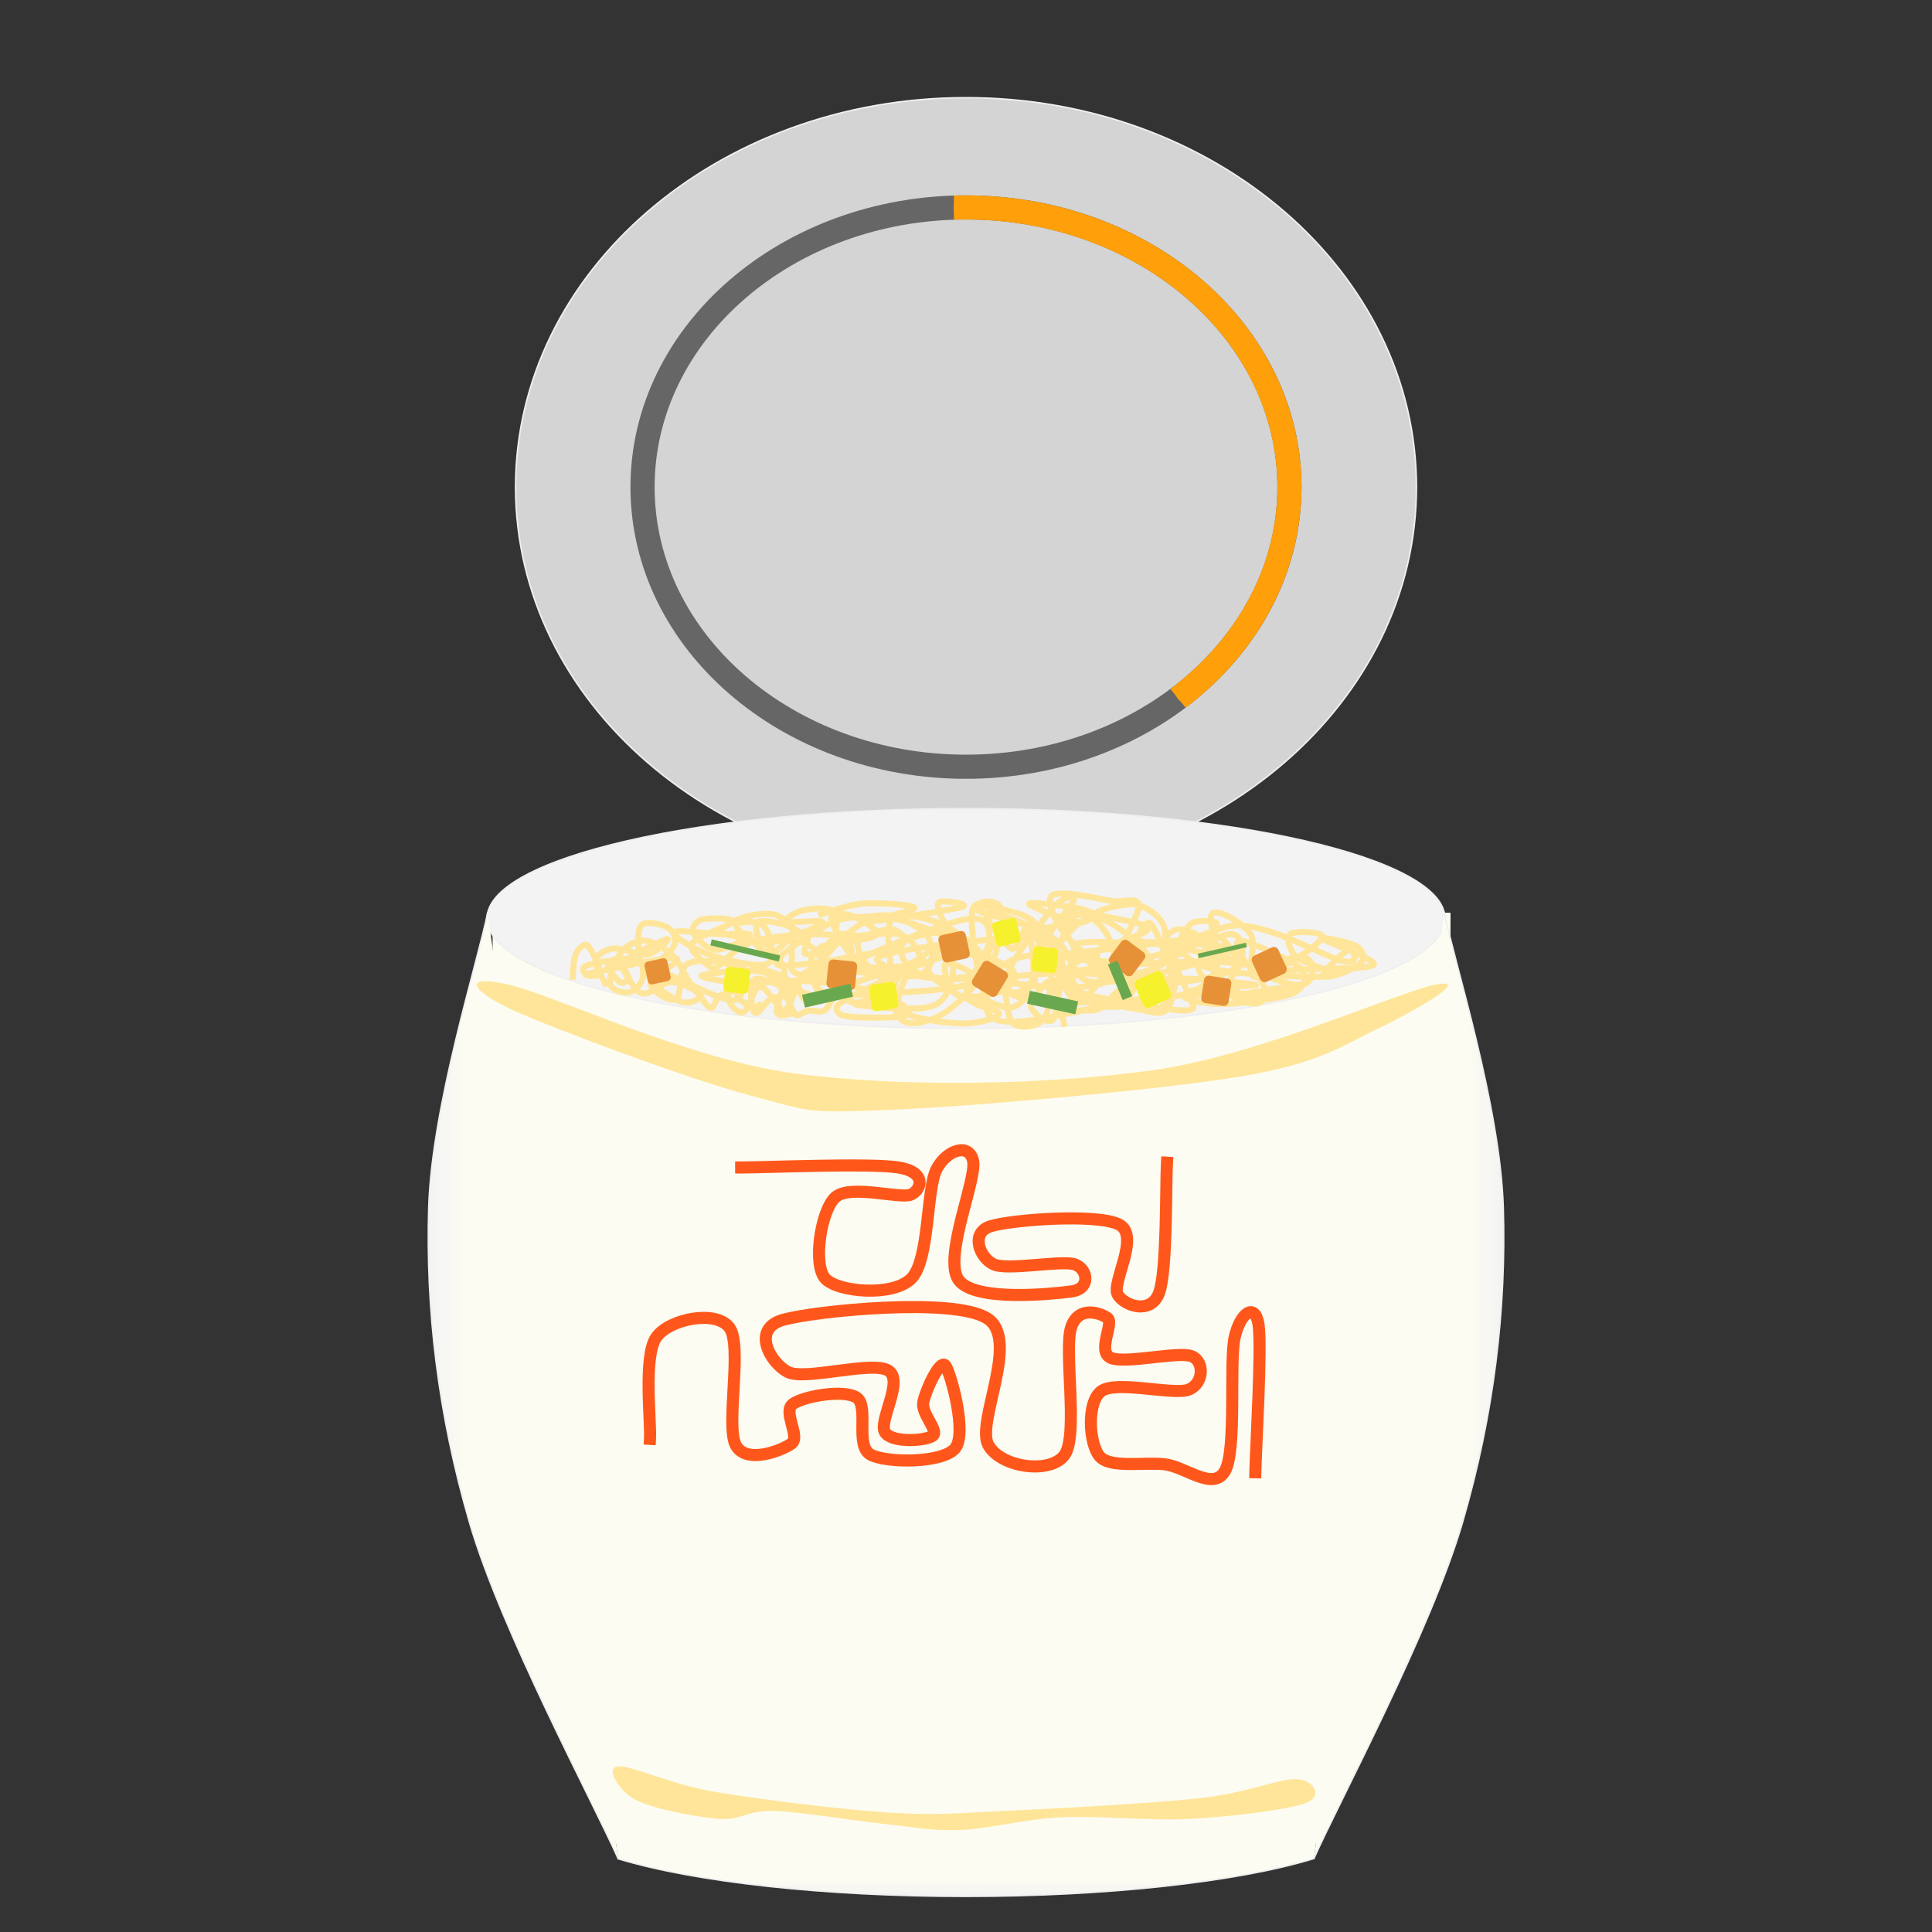 <svg version="1.1" viewBox="0.0 0.0 1280.0 1280.0" fill="none" stroke="none" stroke-linecap="square" stroke-miterlimit="10" xmlns:xlink="http://www.w3.org/1999/xlink" xmlns="http://www.w3.org/2000/svg"><rect x="0.0" y="0.0" width="1280.0" height="1280.0" fill="#333333" stroke="none"/><clipPath id="p.0"><path d="m0 0l1280.0 0l0 1280.0l-1280.0 0l0 -1280.0z" clip-rule="nonzero"/></clipPath><g clip-path="url(#p.0)"><path fill="#000000" fill-opacity="0.0" d="m0 0l1280.0 0l0 1280.0l-1280.0 0z" fill-rule="evenodd"/><path fill="#d4d4d4" d="m341.579 322.703l0 0c0 -142.481 133.61 -257.984 298.425 -257.984l0 0c164.816 0 298.425 115.503 298.425 257.984l0 0c0 142.481 -133.609 257.984 -298.425 257.984l0 0c-164.816 0 -298.425 -115.504 -298.425 -257.984z" fill-rule="evenodd"/><path stroke="#efefef" stroke-width="1.0" stroke-linejoin="round" stroke-linecap="butt" d="m341.579 322.703l0 0c0 -142.481 133.61 -257.984 298.425 -257.984l0 0c164.816 0 298.425 115.503 298.425 257.984l0 0c0 142.481 -133.609 257.984 -298.425 257.984l0 0c-164.816 0 -298.425 -115.504 -298.425 -257.984z" fill-rule="evenodd"/><path fill="#000000" fill-opacity="0.0" d="m425.705 322.703l0 0c0 -102.325 95.945 -185.276 214.299 -185.276l0 0c118.354 0 214.299 82.951 214.299 185.276l0 0c0 102.325 -95.945 185.276 -214.299 185.276l0 0c-118.354 0 -214.299 -82.951 -214.299 -185.276z" fill-rule="evenodd"/><path stroke="#666666" stroke-width="16.0" stroke-linejoin="round" stroke-linecap="butt" d="m425.705 322.703l0 0c0 -102.325 95.945 -185.276 214.299 -185.276l0 0c118.354 0 214.299 82.951 214.299 185.276l0 0c0 102.325 -95.945 185.276 -214.299 185.276l0 0c-118.354 0 -214.299 -82.951 -214.299 -185.276z" fill-rule="evenodd"/><path fill="#000000" fill-opacity="0.0" d="m639.988 137.428l0 0c87.89 0 166.87 46.397 199.238 117.044c32.368 70.646 11.56 151.218 -52.491 203.252l-146.747 -135.02z" fill-rule="evenodd"/><path fill="#000000" fill-opacity="0.0" d="m639.988 137.428l0 0c87.89 0 166.87 46.397 199.238 117.044c32.368 70.646 11.56 151.218 -52.491 203.252" fill-rule="evenodd"/><path stroke="#ff9f0a" stroke-width="16.0" stroke-linejoin="round" stroke-linecap="butt" d="m639.988 137.428l0 0c87.89 0 166.87 46.397 199.238 117.044c32.368 70.646 11.56 151.218 -52.491 203.252" fill-rule="evenodd"/><defs><linearGradient id="p.1" gradientUnits="userSpaceOnUse" gradientTransform="matrix(7.456 0.0 0.0 7.456 0.0 0.0)" spreadMethod="pad" x1="54.927" y1="161.052" x2="54.927" y2="168.508"><stop offset="0.0" stop-color="#fcfcf2"/><stop offset="0.81" stop-color="#fcfcf2"/><stop offset="1.0" stop-color="#f3f3f3"/></linearGradient></defs><path fill="url(#p.1)" d="m870.134 1231.43c-51.068 15.584 -137.567 24.963 -230.269 24.967c-92.702 0.004 -179.223 -9.367 -230.326 -24.946l230.263 -30.645z" fill-rule="evenodd"/><path fill="#000000" fill-opacity="0.0" d="m870.134 1231.43c-51.068 15.584 -137.567 24.963 -230.269 24.967c-92.702 0.004 -179.223 -9.367 -230.326 -24.946" fill-rule="evenodd"/><path stroke="#efefef" stroke-width="1.0" stroke-linejoin="round" stroke-linecap="butt" d="m870.134 1231.43c-51.068 15.584 -137.567 24.963 -230.269 24.967c-92.702 0.004 -179.223 -9.367 -230.326 -24.946" fill-rule="evenodd"/><path fill="#fcfcf2" d="m326.382 604.685l634.614 0l0 370.551l-634.614 0z" fill-rule="evenodd"/><path fill="#f3f3f3" d="m322.697 608.533l0 0c0 -40.208 142.063 -72.803 317.307 -72.803l0 0c175.244 0 317.307 32.595 317.307 72.803l0 0c0 40.208 -142.063 72.803 -317.307 72.803l0 0c-175.244 0 -317.307 -32.595 -317.307 -72.803z" fill-rule="evenodd"/><path stroke="#efefef" stroke-width="1.0" stroke-linejoin="round" stroke-linecap="butt" d="m322.697 608.533l0 0c0 -40.208 142.063 -72.803 317.307 -72.803l0 0c175.244 0 317.307 32.595 317.307 72.803l0 0c0 40.208 -142.063 72.803 -317.307 72.803l0 0c-175.244 0 -317.307 -32.595 -317.307 -72.803z" fill-rule="evenodd"/><path fill="#fcfcf2" d="m370.857 970.315l537.89 0l0 131.591l-537.89 0z" fill-rule="evenodd"/><path fill="#fcfcf2" d="m390.198 1091.354l19.289 140.031l145.561 0l-19.289 -140.031z" fill-rule="evenodd"/><path fill="#fcfcf2" d="m728.644 1231.386l19.263 -140.031l141.84 0l-19.263 140.031z" fill-rule="evenodd"/><path fill="#fcfcf2" d="m518.566 1075.58l241.953 0l0 145.606l-241.953 0z" fill-rule="evenodd"/><path fill="#fcfcf2" d="m388.363 1091.465l16.22 -2.236l17.606 128.661l-16.22 2.236z" fill-rule="evenodd"/><path fill="#fcfcf2" d="m889.587 1099.874l-16.221 -2.236l-16.472 120.252l16.22 2.236z" fill-rule="evenodd"/><defs><linearGradient id="p.2" gradientUnits="userSpaceOnUse" gradientTransform="matrix(-11.216 0.0 0.0 11.216 0.0 0.0)" spreadMethod="pad" x1="-77.611" y1="53.914" x2="-88.826" y2="53.914"><stop offset="0.0" stop-color="#fcfcf2"/><stop offset="0.81" stop-color="#fcfcf2"/><stop offset="1.0" stop-color="#f3f3f3"/></linearGradient></defs><path fill="url(#p.2)" d="m956.907 604.685c6.507 32.552 37.03 128.006 39.042 195.315c2.012 67.309 -6.054 136.641 -26.969 208.538c-20.915 71.897 -82.1 185.702 -98.52 222.843" fill-rule="evenodd"/><path stroke="#efefef" stroke-width="1.0" stroke-linejoin="round" stroke-linecap="butt" d="m956.907 604.685c6.507 32.552 37.03 128.006 39.042 195.315c2.012 67.309 -6.054 136.641 -26.969 208.538c-20.915 71.897 -82.1 185.702 -98.52 222.843" fill-rule="evenodd"/><defs><linearGradient id="p.3" gradientUnits="userSpaceOnUse" gradientTransform="matrix(11.216 0.0 0.0 11.216 0.0 0.0)" spreadMethod="pad" x1="36.515" y1="53.914" x2="25.3" y2="53.914"><stop offset="0.0" stop-color="#fcfcf2"/><stop offset="0.81" stop-color="#fcfcf2"/><stop offset="1.0" stop-color="#f3f3f3"/></linearGradient></defs><path fill="url(#p.3)" d="m323.094 604.685c-6.507 32.552 -37.03 128.006 -39.042 195.315c-2.012 67.309 6.054 136.641 26.969 208.538c20.915 71.897 82.1 185.702 98.52 222.843" fill-rule="evenodd"/><path stroke="#efefef" stroke-width="1.0" stroke-linejoin="round" stroke-linecap="butt" d="m323.094 604.685c-6.507 32.552 -37.03 128.006 -39.042 195.315c-2.012 67.309 6.054 136.641 26.969 208.538c20.915 71.897 82.1 185.702 98.52 222.843" fill-rule="evenodd"/><path fill="#ff9f0a" d="m631.881 137.475l0 0c0 -4.418 3.547 -8.0 7.921 -8.0l0 0c2.101 0 4.116 0.843 5.601 2.343c1.486 1.5 2.32 3.535 2.32 5.657l0 0c0 4.418 -3.546 8.0 -7.921 8.0l0 0c-4.375 0 -7.921 -3.582 -7.921 -8.0z" fill-rule="evenodd"/><path fill="#ff9f0a" d="m778.6 457.911l0 0c0 -4.418 3.546 -8.0 7.921 -8.0l0 0c2.101 0 4.116 0.843 5.601 2.343c1.486 1.5 2.32 3.535 2.32 5.657l0 0c0 4.418 -3.546 8.0 -7.921 8.0l0 0c-4.375 0 -7.921 -3.582 -7.921 -8.0z" fill-rule="evenodd"/><path fill="#000000" fill-opacity="0.0" d="m400.996 651.618c-1.053 -2.544 -7.195 -11.403 -6.318 -15.262c0.877 -3.86 5.79 -7.193 11.58 -7.895c5.79 -0.702 17.192 4.735 23.157 3.682c5.965 -1.053 15.089 -10.702 12.633 -10.0c-2.456 0.702 -23.072 9.914 -27.37 14.213c-4.298 4.298 2.282 9.209 1.58 11.577c-0.702 2.368 -3.597 4.299 -5.79 2.633c-2.193 -1.667 -9.56 -10.44 -7.367 -12.633c2.193 -2.193 6.929 -4.648 20.525 -0.525c13.596 4.123 50.438 24.649 61.052 25.262c10.614 0.614 7.457 -17.545 2.633 -21.58c-4.825 -4.035 -25.001 -6.139 -31.58 -2.63c-6.579 3.509 -3.77 21.49 -7.892 23.682c-4.122 2.193 -16.755 -5.964 -16.843 -10.525c-0.088 -4.561 23.42 -15.79 16.315 -16.843c-7.105 -1.053 -49.123 8.771 -58.948 10.525" fill-rule="evenodd"/><path stroke="#ffe599" stroke-width="4.0" stroke-linejoin="round" stroke-linecap="butt" d="m400.996 651.618c-1.053 -2.544 -7.195 -11.403 -6.318 -15.262c0.877 -3.86 5.79 -7.193 11.58 -7.895c5.79 -0.702 17.192 4.735 23.157 3.682c5.965 -1.053 15.089 -10.702 12.633 -10.0c-2.456 0.702 -23.072 9.914 -27.37 14.213c-4.298 4.298 2.282 9.209 1.58 11.577c-0.702 2.368 -3.597 4.299 -5.79 2.633c-2.193 -1.667 -9.56 -10.44 -7.367 -12.633c2.193 -2.193 6.929 -4.648 20.525 -0.525c13.596 4.123 50.438 24.649 61.052 25.262c10.614 0.614 7.457 -17.545 2.633 -21.58c-4.825 -4.035 -25.001 -6.139 -31.58 -2.63c-6.579 3.509 -3.77 21.49 -7.892 23.682c-4.122 2.193 -16.755 -5.964 -16.843 -10.525c-0.088 -4.561 23.42 -15.79 16.315 -16.843c-7.105 -1.053 -49.123 8.771 -58.948 10.525" fill-rule="evenodd"/><path fill="#000000" fill-opacity="0.0" d="m379.413 647.192c0.219 -2.105 0.482 -9.431 1.315 -12.633c0.833 -3.202 2.15 -5.35 3.685 -6.577c1.535 -1.228 3.332 -3.465 5.525 -0.79c2.193 2.675 7.808 13.685 7.633 16.843c-0.175 3.158 -7.062 2.763 -8.685 2.105c-1.623 -0.658 -4.298 -4.693 -1.052 -6.052c3.246 -1.36 14.387 -5.087 20.528 -2.105c6.14 2.982 10.219 17.895 16.315 20.0c6.096 2.105 13.727 -7.543 20.262 -7.367c6.535 0.175 17.851 6.227 18.948 8.42c1.097 2.193 -6.71 6.799 -12.367 4.738c-5.658 -2.061 -20.747 -10.921 -21.58 -17.105c-0.833 -6.184 14.431 -14.693 16.58 -20.0c2.149 -5.307 -0.264 -9.43 -3.685 -11.843c-3.421 -2.413 -13.509 -4.562 -16.843 -2.633c-3.333 1.93 -3.157 8.333 -3.157 14.21c0 5.877 4.21 15.877 3.157 21.052c-1.052 5.175 -5.832 9.298 -9.472 10.0c-3.64 0.702 -11.578 -1.314 -12.367 -5.787c-0.79 -4.473 3.77 -16.315 7.63 -21.052c3.86 -4.737 9.957 -7.721 15.528 -7.37c5.57 0.351 13.07 5.045 17.895 9.475c4.825 4.43 8.07 12.719 11.053 17.105c2.982 4.386 4.387 6.227 6.842 9.21c2.456 2.982 5.524 8.598 7.892 8.685c2.368 0.087 2.546 -5.66 6.318 -8.16c3.772 -2.5 14.254 -3.419 16.315 -6.84c2.061 -3.421 -2.105 -15.001 -3.948 -13.685c-1.842 1.316 -7.544 16.317 -7.105 21.58c0.439 5.263 6.316 11.14 9.738 10.0c3.421 -1.14 6.974 -16.009 10.79 -16.843c3.816 -0.833 9.298 9.123 12.105 11.843c2.807 2.719 2.805 6.139 4.735 4.472c1.93 -1.667 6.843 -11.753 6.843 -14.472c0 -2.719 -2.369 -0.702 -6.843 -1.843c-4.474 -1.14 -16.36 -6.93 -20 -5.0c-3.64 1.93 -2.103 12.849 -1.84 16.577c0.263 3.728 1.359 6.36 3.42 5.79c2.061 -0.57 5.527 -7.061 8.948 -9.21c3.421 -2.149 9.823 -1.448 11.577 -3.685c1.754 -2.237 2.368 -7.062 -1.053 -9.737c-3.421 -2.675 -14.21 -6.49 -19.472 -6.315c-5.263 0.175 -10 4.341 -12.105 7.367c-2.105 3.026 -2.063 7.807 -0.528 10.79c1.535 2.983 7.413 6.184 9.738 7.105c2.325 0.921 3.508 -1.315 4.21 -1.577" fill-rule="evenodd"/><path stroke="#ffe599" stroke-width="4.0" stroke-linejoin="round" stroke-linecap="butt" d="m379.413 647.192c0.219 -2.105 0.482 -9.431 1.315 -12.633c0.833 -3.202 2.15 -5.35 3.685 -6.577c1.535 -1.228 3.332 -3.465 5.525 -0.79c2.193 2.675 7.808 13.685 7.633 16.843c-0.175 3.158 -7.062 2.763 -8.685 2.105c-1.623 -0.658 -4.298 -4.693 -1.052 -6.052c3.246 -1.36 14.387 -5.087 20.528 -2.105c6.14 2.982 10.219 17.895 16.315 20.0c6.096 2.105 13.727 -7.543 20.262 -7.367c6.535 0.175 17.851 6.227 18.948 8.42c1.097 2.193 -6.71 6.799 -12.367 4.738c-5.658 -2.061 -20.747 -10.921 -21.58 -17.105c-0.833 -6.184 14.431 -14.693 16.58 -20.0c2.149 -5.307 -0.264 -9.43 -3.685 -11.843c-3.421 -2.413 -13.509 -4.562 -16.843 -2.633c-3.333 1.93 -3.157 8.333 -3.157 14.21c0 5.877 4.21 15.877 3.157 21.052c-1.052 5.175 -5.832 9.298 -9.472 10.0c-3.64 0.702 -11.578 -1.314 -12.367 -5.787c-0.79 -4.473 3.77 -16.315 7.63 -21.052c3.86 -4.737 9.957 -7.721 15.528 -7.37c5.57 0.351 13.07 5.045 17.895 9.475c4.825 4.43 8.07 12.719 11.053 17.105c2.982 4.386 4.387 6.227 6.842 9.21c2.456 2.982 5.524 8.598 7.892 8.685c2.368 0.087 2.546 -5.66 6.318 -8.16c3.772 -2.5 14.254 -3.419 16.315 -6.84c2.061 -3.421 -2.105 -15.001 -3.948 -13.685c-1.842 1.316 -7.544 16.317 -7.105 21.58c0.439 5.263 6.316 11.14 9.738 10.0c3.421 -1.14 6.974 -16.009 10.79 -16.843c3.816 -0.833 9.298 9.123 12.105 11.843c2.807 2.719 2.805 6.139 4.735 4.472c1.93 -1.667 6.843 -11.753 6.843 -14.472c0 -2.719 -2.369 -0.702 -6.843 -1.843c-4.474 -1.14 -16.36 -6.93 -20 -5.0c-3.64 1.93 -2.103 12.849 -1.84 16.577c0.263 3.728 1.359 6.36 3.42 5.79c2.061 -0.57 5.527 -7.061 8.948 -9.21c3.421 -2.149 9.823 -1.448 11.577 -3.685c1.754 -2.237 2.368 -7.062 -1.053 -9.737c-3.421 -2.675 -14.21 -6.49 -19.472 -6.315c-5.263 0.175 -10 4.341 -12.105 7.367c-2.105 3.026 -2.063 7.807 -0.528 10.79c1.535 2.983 7.413 6.184 9.738 7.105c2.325 0.921 3.508 -1.315 4.21 -1.577" fill-rule="evenodd"/><path fill="#000000" fill-opacity="0.0" d="m474.408 644.107c-2.719 -3.035 -18.113 -12.654 -16.315 -18.212c1.798 -5.559 25.965 -12.36 27.105 -15.14c1.14 -2.779 -15.964 -2.78 -20.262 -1.536c-4.298 1.243 -7.106 5.669 -5.528 8.997c1.579 3.328 8.728 10.751 15.0 10.971c6.272 0.22 22.325 -7.935 22.633 -9.653c0.307 -1.719 -12.369 -0.366 -20.79 -0.659c-8.421 -0.293 -28.597 -3.327 -29.738 -1.096c-1.14 2.231 12.807 10.934 22.895 14.481c10.088 3.547 30.834 8.411 37.633 6.802c6.798 -1.609 3.815 -11.886 3.157 -16.457c-0.658 -4.571 -3.333 -9.325 -7.105 -10.971c-3.772 -1.645 -14.694 -0.84 -15.528 1.099c-0.833 1.938 6.58 7.422 10.528 10.531c3.948 3.108 8.64 9.363 13.158 8.119c4.517 -1.243 15.351 -12.105 13.948 -15.58c-1.403 -3.474 -18.859 -6.509 -22.367 -5.265c-3.509 1.243 -1.58 10.788 1.315 12.726c2.895 1.938 9.254 0.952 16.053 -1.096c6.798 -2.048 24.606 -9.253 24.737 -11.192c0.132 -1.938 -21.842 0.879 -23.948 -0.438c-2.105 -1.316 6.096 -6.437 11.315 -7.46c5.219 -1.024 16.842 -2.596 20.0 1.317c3.158 3.913 2.062 17.552 -1.052 22.16c-3.114 4.608 -14.913 6.401 -17.633 5.486c-2.719 -0.914 2.545 -8.191 1.318 -10.971c-1.228 -2.779 -5.001 -3.182 -8.685 -5.705c-3.684 -2.524 -7.63 -8.23 -13.42 -9.437c-5.79 -1.207 -15.66 0.22 -21.318 2.195c-5.658 1.975 -15.262 6.73 -12.63 9.655c2.632 2.926 21.578 3.327 28.42 7.898c6.842 4.571 11.405 12.069 12.633 19.53c1.228 7.46 -6.274 20.881 -5.265 25.233c1.009 4.352 9.431 0.731 11.318 0.878" fill-rule="evenodd"/><path stroke="#ffe599" stroke-width="4.0" stroke-linejoin="round" stroke-linecap="butt" d="m474.408 644.107c-2.719 -3.035 -18.113 -12.654 -16.315 -18.212c1.798 -5.559 25.965 -12.36 27.105 -15.14c1.14 -2.779 -15.964 -2.78 -20.262 -1.536c-4.298 1.243 -7.106 5.669 -5.528 8.997c1.579 3.328 8.728 10.751 15.0 10.971c6.272 0.22 22.325 -7.935 22.633 -9.653c0.307 -1.719 -12.369 -0.366 -20.79 -0.659c-8.421 -0.293 -28.597 -3.327 -29.738 -1.096c-1.14 2.231 12.807 10.934 22.895 14.481c10.088 3.547 30.834 8.411 37.633 6.802c6.798 -1.609 3.815 -11.886 3.157 -16.457c-0.658 -4.571 -3.333 -9.325 -7.105 -10.971c-3.772 -1.645 -14.694 -0.84 -15.528 1.099c-0.833 1.938 6.58 7.422 10.528 10.531c3.948 3.108 8.64 9.363 13.158 8.119c4.517 -1.243 15.351 -12.105 13.948 -15.58c-1.403 -3.474 -18.859 -6.509 -22.367 -5.265c-3.509 1.243 -1.58 10.788 1.315 12.726c2.895 1.938 9.254 0.952 16.053 -1.096c6.798 -2.048 24.606 -9.253 24.737 -11.192c0.132 -1.938 -21.842 0.879 -23.948 -0.438c-2.105 -1.316 6.096 -6.437 11.315 -7.46c5.219 -1.024 16.842 -2.596 20.0 1.317c3.158 3.913 2.062 17.552 -1.052 22.16c-3.114 4.608 -14.913 6.401 -17.633 5.486c-2.719 -0.914 2.545 -8.191 1.318 -10.971c-1.228 -2.779 -5.001 -3.182 -8.685 -5.705c-3.684 -2.524 -7.63 -8.23 -13.42 -9.437c-5.79 -1.207 -15.66 0.22 -21.318 2.195c-5.658 1.975 -15.262 6.73 -12.63 9.655c2.632 2.926 21.578 3.327 28.42 7.898c6.842 4.571 11.405 12.069 12.633 19.53c1.228 7.46 -6.274 20.881 -5.265 25.233c1.009 4.352 9.431 0.731 11.318 0.878" fill-rule="evenodd"/><path fill="#000000" fill-opacity="0.0" d="m464.936 646.209c2.544 -1.184 31.316 -4.737 40.79 -2.105c9.474 2.632 12.5 13.202 16.053 17.895c3.552 4.693 2.982 8.99 5.262 10.263c2.28 1.272 4.999 -1.972 8.42 -2.63c3.421 -0.658 8.991 2.367 12.105 -1.318c3.114 -3.684 9.606 -17.542 6.58 -20.787c-3.026 -3.245 -21.36 -1.316 -24.738 1.315c-3.377 2.631 2.413 12.981 4.475 14.472c2.062 1.491 6.886 -3.595 7.895 -5.525c1.009 -1.93 0.921 -3.596 -1.843 -6.052c-2.763 -2.456 -12.193 -5.878 -14.738 -8.685c-2.544 -2.807 -0.659 -5 -0.528 -8.157c0.132 -3.158 -1.007 -9.693 1.318 -10.79c2.325 -1.097 8.814 0.57 12.63 4.21c3.816 3.64 10.528 15.045 10.265 17.633c-0.263 2.588 -11.009 0.965 -11.843 -2.105c-0.833 -3.07 -0.307 -12.324 6.843 -16.315c7.149 -3.991 32.018 -4.43 36.052 -7.633c4.035 -3.202 -7.763 -9.212 -11.843 -11.58c-4.079 -2.368 -9.869 -3.2 -12.633 -2.63c-2.763 0.57 -6.404 0.482 -3.947 6.052c2.456 5.57 10.571 22.367 18.685 27.367c8.114 5.0 29.825 -1.447 30.0 2.633c0.175 4.079 -21.36 19.343 -28.948 21.843c-7.588 2.5 -14.299 -2.763 -16.58 -6.843c-2.281 -4.079 -3.377 -16.58 2.895 -17.633c6.272 -1.053 30.615 8.201 34.737 11.315c4.123 3.114 -4.912 6.975 -10.0 7.37c-5.087 0.395 -11.753 -3.684 -20.525 -5.0c-8.772 -1.316 -20.221 -2.632 -32.108 -2.895c-11.886 -0.263 -28.421 1.929 -39.21 1.315c-10.789 -0.614 -28.069 -3.816 -25.525 -5.0z" fill-rule="evenodd"/><path stroke="#ffe599" stroke-width="4.0" stroke-linejoin="round" stroke-linecap="butt" d="m464.936 646.209c2.544 -1.184 31.316 -4.737 40.79 -2.105c9.474 2.632 12.5 13.202 16.053 17.895c3.552 4.693 2.982 8.99 5.262 10.263c2.28 1.272 4.999 -1.972 8.42 -2.63c3.421 -0.658 8.991 2.367 12.105 -1.318c3.114 -3.684 9.606 -17.542 6.58 -20.787c-3.026 -3.245 -21.36 -1.316 -24.738 1.315c-3.377 2.631 2.413 12.981 4.475 14.472c2.062 1.491 6.886 -3.595 7.895 -5.525c1.009 -1.93 0.921 -3.596 -1.843 -6.052c-2.763 -2.456 -12.193 -5.878 -14.738 -8.685c-2.544 -2.807 -0.659 -5 -0.528 -8.157c0.132 -3.158 -1.007 -9.693 1.318 -10.79c2.325 -1.097 8.814 0.57 12.63 4.21c3.816 3.64 10.528 15.045 10.265 17.633c-0.263 2.588 -11.009 0.965 -11.843 -2.105c-0.833 -3.07 -0.307 -12.324 6.843 -16.315c7.149 -3.991 32.018 -4.43 36.052 -7.633c4.035 -3.202 -7.763 -9.212 -11.843 -11.58c-4.079 -2.368 -9.869 -3.2 -12.633 -2.63c-2.763 0.57 -6.404 0.482 -3.947 6.052c2.456 5.57 10.571 22.367 18.685 27.367c8.114 5.0 29.825 -1.447 30.0 2.633c0.175 4.079 -21.36 19.343 -28.948 21.843c-7.588 2.5 -14.299 -2.763 -16.58 -6.843c-2.281 -4.079 -3.377 -16.58 2.895 -17.633c6.272 -1.053 30.615 8.201 34.737 11.315c4.123 3.114 -4.912 6.975 -10.0 7.37c-5.087 0.395 -11.753 -3.684 -20.525 -5.0c-8.772 -1.316 -20.221 -2.632 -32.108 -2.895c-11.886 -0.263 -28.421 1.929 -39.21 1.315c-10.789 -0.614 -28.069 -3.816 -25.525 -5.0z" fill-rule="evenodd"/><path fill="#000000" fill-opacity="0.0" d="m473.618 642c4.781 -3.202 14.123 -15.92 28.685 -19.21c14.562 -3.29 50.176 -6.361 58.685 -0.528c8.509 5.833 -2.457 29.913 -7.633 35.528c-5.175 5.614 -21.315 0.789 -23.42 -1.843c-2.105 -2.632 -2.148 -12.325 10.79 -13.948c12.938 -1.623 54.296 7.368 66.84 4.21c12.544 -3.158 10.484 -16.798 8.423 -23.158c-2.061 -6.36 -14.035 -12.368 -20.79 -15.0c-6.755 -2.632 -12.018 -1.492 -19.738 -0.79c-7.719 0.702 -16.577 -0.351 -26.577 5.0c-10.0 5.351 -40.835 24.517 -33.423 27.105c7.412 2.588 65.307 -7.63 77.895 -11.577c12.588 -3.947 1.799 -11.622 -2.367 -12.105c-4.167 -0.482 -21.36 3.947 -22.633 9.21c-1.272 5.263 8.202 20.175 15.0 22.367c6.798 2.193 23.29 -4.649 25.79 -9.21c2.5 -4.561 -4.123 -15.131 -10.79 -18.157c-6.667 -3.026 -21.359 -0.351 -29.21 0c-7.851 0.351 -13.334 -3.86 -17.895 2.105c-4.561 5.965 -16.139 27.72 -9.472 33.685c6.667 5.965 32.455 2.851 49.472 2.105c17.017 -0.746 42.808 -2.37 52.633 -6.58c9.825 -4.21 9.999 -12.06 6.315 -18.682c-3.684 -6.623 -18.683 -17.064 -28.42 -21.055c-9.737 -3.991 -24.649 -6.752 -30.0 -2.892c-5.351 3.86 -2.766 15.132 -2.108 26.052c0.658 10.921 0.967 32.894 6.055 39.472c5.088 6.579 16.271 3.377 24.472 0c8.202 -3.377 20.79 -15.394 24.737 -20.263c3.948 -4.868 2.062 -6.404 -1.052 -8.948c-3.114 -2.544 -16.053 -8.727 -17.633 -6.315c-1.579 2.412 1.666 17.893 8.157 20.787c6.491 2.895 25 -0.394 30.79 -3.42c5.79 -3.026 9.956 -10.922 3.948 -14.737c-6.009 -3.816 -22.325 -11.403 -40.0 -8.158c-17.675 3.246 -53.816 21.273 -66.052 27.633c-12.237 6.36 -8.902 8.288 -7.367 10.525c1.535 2.237 9.077 2.675 16.577 2.895c7.5 0.22 25.089 0.265 28.423 -1.577c3.333 -1.842 -2.677 -8.247 -8.423 -9.475c-5.746 -1.228 -27.149 1.228 -26.052 2.105c1.097 0.877 23.29 3.333 32.633 3.157c9.342 -0.175 17.982 -0.088 23.42 -4.21c5.438 -4.122 8.991 -14.209 9.21 -20.525c0.219 -6.316 -2.939 -16.581 -7.895 -17.37c-4.956 -0.79 -10.129 8.071 -21.84 12.633c-11.71 4.562 -43.685 15.571 -48.423 14.738c-4.737 -0.833 5.351 -12.281 20.0 -19.738c14.649 -7.456 54.211 -23.202 67.895 -25.0c13.684 -1.798 14.385 5.877 14.21 14.21c-0.175 8.333 -16.315 27.676 -15.262 35.79c1.053 8.114 22.37 9.693 21.58 12.895c-0.79 3.202 -15.44 6.841 -26.318 6.315c-10.878 -0.526 -33.685 -3.113 -38.948 -9.472c-5.263 -6.36 4.914 -23.158 7.37 -28.685c2.456 -5.527 6.14 -3.729 7.367 -4.475" fill-rule="evenodd"/><path stroke="#ffe599" stroke-width="4.0" stroke-linejoin="round" stroke-linecap="butt" d="m473.618 642c4.781 -3.202 14.123 -15.92 28.685 -19.21c14.562 -3.29 50.176 -6.361 58.685 -0.528c8.509 5.833 -2.457 29.913 -7.633 35.528c-5.175 5.614 -21.315 0.789 -23.42 -1.843c-2.105 -2.632 -2.148 -12.325 10.79 -13.948c12.938 -1.623 54.296 7.368 66.84 4.21c12.544 -3.158 10.484 -16.798 8.423 -23.158c-2.061 -6.36 -14.035 -12.368 -20.79 -15.0c-6.755 -2.632 -12.018 -1.492 -19.738 -0.79c-7.719 0.702 -16.577 -0.351 -26.577 5.0c-10.0 5.351 -40.835 24.517 -33.423 27.105c7.412 2.588 65.307 -7.63 77.895 -11.577c12.588 -3.947 1.799 -11.622 -2.367 -12.105c-4.167 -0.482 -21.36 3.947 -22.633 9.21c-1.272 5.263 8.202 20.175 15.0 22.367c6.798 2.193 23.29 -4.649 25.79 -9.21c2.5 -4.561 -4.123 -15.131 -10.79 -18.157c-6.667 -3.026 -21.359 -0.351 -29.21 0c-7.851 0.351 -13.334 -3.86 -17.895 2.105c-4.561 5.965 -16.139 27.72 -9.472 33.685c6.667 5.965 32.455 2.851 49.472 2.105c17.017 -0.746 42.808 -2.37 52.633 -6.58c9.825 -4.21 9.999 -12.06 6.315 -18.682c-3.684 -6.623 -18.683 -17.064 -28.42 -21.055c-9.737 -3.991 -24.649 -6.752 -30.0 -2.892c-5.351 3.86 -2.766 15.132 -2.108 26.052c0.658 10.921 0.967 32.894 6.055 39.472c5.088 6.579 16.271 3.377 24.472 0c8.202 -3.377 20.79 -15.394 24.737 -20.263c3.948 -4.868 2.062 -6.404 -1.052 -8.948c-3.114 -2.544 -16.053 -8.727 -17.633 -6.315c-1.579 2.412 1.666 17.893 8.157 20.787c6.491 2.895 25 -0.394 30.79 -3.42c5.79 -3.026 9.956 -10.922 3.948 -14.737c-6.009 -3.816 -22.325 -11.403 -40.0 -8.158c-17.675 3.246 -53.816 21.273 -66.052 27.633c-12.237 6.36 -8.902 8.288 -7.367 10.525c1.535 2.237 9.077 2.675 16.577 2.895c7.5 0.22 25.089 0.265 28.423 -1.577c3.333 -1.842 -2.677 -8.247 -8.423 -9.475c-5.746 -1.228 -27.149 1.228 -26.052 2.105c1.097 0.877 23.29 3.333 32.633 3.157c9.342 -0.175 17.982 -0.088 23.42 -4.21c5.438 -4.122 8.991 -14.209 9.21 -20.525c0.219 -6.316 -2.939 -16.581 -7.895 -17.37c-4.956 -0.79 -10.129 8.071 -21.84 12.633c-11.71 4.562 -43.685 15.571 -48.423 14.738c-4.737 -0.833 5.351 -12.281 20.0 -19.738c14.649 -7.456 54.211 -23.202 67.895 -25.0c13.684 -1.798 14.385 5.877 14.21 14.21c-0.175 8.333 -16.315 27.676 -15.262 35.79c1.053 8.114 22.37 9.693 21.58 12.895c-0.79 3.202 -15.44 6.841 -26.318 6.315c-10.878 -0.526 -33.685 -3.113 -38.948 -9.472c-5.263 -6.36 4.914 -23.158 7.37 -28.685c2.456 -5.527 6.14 -3.729 7.367 -4.475" fill-rule="evenodd"/><path fill="#000000" fill-opacity="0.0" d="m544.146 605.685c4.693 -1.184 17.85 -6.403 28.157 -7.105c10.307 -0.702 32.983 0.919 33.685 2.892c0.702 1.973 -34.65 9.035 -29.475 8.948c5.175 -0.087 52.94 -7.367 60.528 -9.472c7.588 -2.105 -13.158 -4.912 -15.0 -3.157c-1.842 1.754 0.482 8.814 3.947 13.682c3.465 4.868 10.439 9.913 16.843 15.528c6.403 5.614 15.306 13.157 21.577 18.157c6.272 5.0 15.175 8.114 16.052 11.843c0.877 3.728 -5.922 9.958 -10.79 10.528c-4.868 0.57 -17.411 -4.125 -18.42 -7.108c-1.009 -2.982 9.078 -13.682 12.367 -10.787c3.29 2.895 2.721 23.86 7.37 28.157c4.649 4.298 16.534 2.192 20.525 -2.37c3.991 -4.562 4.826 -23.597 3.423 -25.0c-1.403 -1.403 -12.412 12.633 -11.842 16.58c0.57 3.948 12.675 14.035 15.262 7.105c2.587 -6.93 7.587 -37.15 0.262 -48.685c-7.325 -11.535 -39.517 -21.052 -44.21 -20.525c-4.693 0.527 11.622 22.062 16.052 23.685c4.43 1.623 8.554 -18.29 10.528 -13.948c1.974 4.342 6.447 33.728 1.315 40.0c-5.132 6.272 -31.096 1.051 -32.105 -2.37c-1.009 -3.421 15.526 -15.395 26.052 -18.157c10.526 -2.763 35.35 -1.753 37.105 1.58c1.755 3.333 -22.192 22.148 -26.577 18.42c-4.386 -3.728 5.438 -31.93 0.263 -40.79c-5.175 -8.86 -24.999 -10.789 -31.315 -12.367c-6.316 -1.579 -12.72 0.614 -6.58 2.895c6.14 2.281 32.894 10.615 43.42 10.79c10.526 0.175 18.729 -13.246 19.738 -9.738c1.009 3.509 -13.729 20.79 -13.685 30.79c0.044 10.0 11.842 26.666 13.948 29.21c2.105 2.544 1.58 -9.518 -1.315 -13.948c-2.895 -4.43 -14.561 -15.308 -16.052 -12.633c-1.491 2.675 5.482 22.018 7.105 28.685c1.623 6.667 2.194 9.429 2.633 11.315" fill-rule="evenodd"/><path stroke="#ffe599" stroke-width="4.0" stroke-linejoin="round" stroke-linecap="butt" d="m544.146 605.685c4.693 -1.184 17.85 -6.403 28.157 -7.105c10.307 -0.702 32.983 0.919 33.685 2.892c0.702 1.973 -34.65 9.035 -29.475 8.948c5.175 -0.087 52.94 -7.367 60.528 -9.472c7.588 -2.105 -13.158 -4.912 -15.0 -3.157c-1.842 1.754 0.482 8.814 3.947 13.682c3.465 4.868 10.439 9.913 16.843 15.528c6.403 5.614 15.306 13.157 21.577 18.157c6.272 5.0 15.175 8.114 16.052 11.843c0.877 3.728 -5.922 9.958 -10.79 10.528c-4.868 0.57 -17.411 -4.125 -18.42 -7.108c-1.009 -2.982 9.078 -13.682 12.367 -10.787c3.29 2.895 2.721 23.86 7.37 28.157c4.649 4.298 16.534 2.192 20.525 -2.37c3.991 -4.562 4.826 -23.597 3.423 -25.0c-1.403 -1.403 -12.412 12.633 -11.842 16.58c0.57 3.948 12.675 14.035 15.262 7.105c2.587 -6.93 7.587 -37.15 0.262 -48.685c-7.325 -11.535 -39.517 -21.052 -44.21 -20.525c-4.693 0.527 11.622 22.062 16.052 23.685c4.43 1.623 8.554 -18.29 10.528 -13.948c1.974 4.342 6.447 33.728 1.315 40.0c-5.132 6.272 -31.096 1.051 -32.105 -2.37c-1.009 -3.421 15.526 -15.395 26.052 -18.157c10.526 -2.763 35.35 -1.753 37.105 1.58c1.755 3.333 -22.192 22.148 -26.577 18.42c-4.386 -3.728 5.438 -31.93 0.263 -40.79c-5.175 -8.86 -24.999 -10.789 -31.315 -12.367c-6.316 -1.579 -12.72 0.614 -6.58 2.895c6.14 2.281 32.894 10.615 43.42 10.79c10.526 0.175 18.729 -13.246 19.738 -9.738c1.009 3.509 -13.729 20.79 -13.685 30.79c0.044 10.0 11.842 26.666 13.948 29.21c2.105 2.544 1.58 -9.518 -1.315 -13.948c-2.895 -4.43 -14.561 -15.308 -16.052 -12.633c-1.491 2.675 5.482 22.018 7.105 28.685c1.623 6.667 2.194 9.429 2.633 11.315" fill-rule="evenodd"/><path fill="#000000" fill-opacity="0.0" d="m681.671 652.262c6.798 -7.368 27.062 -42.149 40.79 -44.21c13.728 -2.061 41.799 24.825 41.58 31.843c-0.219 7.018 -32.237 13.026 -42.895 10.262c-10.658 -2.763 -12.28 -20.439 -21.052 -26.842c-8.772 -6.403 -24.299 -15.437 -31.58 -11.577c-7.281 3.86 -21.579 27.893 -12.105 34.735c9.474 6.842 52.588 9.388 68.948 6.318c16.36 -3.07 31.578 -20.264 29.21 -24.738c-2.368 -4.474 -40.613 -5.219 -43.42 -2.105c-2.807 3.114 22.677 21.58 26.58 20.79c3.903 -0.79 -0.046 -18.773 -3.16 -25.528c-3.114 -6.755 -10.525 -13.728 -15.525 -15.0c-5.0 -1.272 -16.01 1.931 -14.475 7.37c1.535 5.439 10.615 22.807 23.685 25.262c13.07 2.456 41.58 -7.457 54.737 -10.528c13.158 -3.07 18.727 -10.351 24.21 -7.895c5.482 2.456 17.018 17.281 8.685 22.633c-8.333 5.351 -44.343 9.563 -58.685 9.475c-14.342 -0.088 -23.99 -5.438 -27.367 -10.0c-3.377 -4.562 -7.237 -15.089 7.105 -17.37c14.342 -2.281 75.79 9.1552734E-4 78.948 3.685c3.158 3.684 -48.114 16.578 -60.0 18.42c-11.886 1.842 -18.818 -5.657 -11.318 -7.367c7.5 -1.71 42.326 -2.763 56.318 -2.895c13.991 -0.132 31.095 3.684 27.63 2.105c-3.465 -1.579 -36.183 -8.902 -48.42 -11.577c-12.237 -2.675 -22.105 -1.931 -25.0 -4.475c-2.895 -2.544 4.036 -14.957 7.633 -10.79c3.596 4.167 12.278 26.316 13.945 35.79c1.667 9.474 -0.612 17.544 -3.945 21.052c-3.333 3.509 -10.002 1.403 -16.055 0c-6.053 -1.403 -24.166 -2.367 -20.262 -8.42c3.904 -6.052 33.86 -21.448 43.685 -27.895c9.825 -6.448 15.263 -7.939 15.263 -10.79c0 -2.851 -11.491 -7.06 -15.263 -6.315c-3.772 0.745 -8.595 3.594 -7.367 10.787c1.228 7.193 12.455 25.221 14.735 32.37c2.28 7.149 6.623 9.78 -1.052 10.525c-7.675 0.745 -32.544 -3.772 -45.0 -6.052c-12.456 -2.28 -25.527 -4.56 -29.738 -7.63c-4.21 -3.07 -1.665 -10.176 4.475 -10.79c6.14 -0.614 30.175 3.289 32.367 7.105c2.193 3.816 -13.727 12.895 -19.21 15.79c-5.483 2.895 -10.922 1.139 -13.685 1.577c-2.763 0.438 -10.568 2.587 -2.892 1.052c7.675 -1.535 38.024 -7.28 48.945 -10.263c10.921 -2.982 15.747 -8.946 16.58 -7.63c0.833 1.316 -3.115 13.946 -11.58 15.525c-8.465 1.579 -29.342 -3.114 -39.21 -6.052c-9.868 -2.939 -17.018 -7.896 -20.0 -11.58c-2.983 -3.684 -2.5 -6.578 2.105 -10.525c4.605 -3.947 17.019 -8.991 25.528 -13.157c8.509 -4.167 26.665 -8.421 25.525 -11.843c-1.14 -3.421 -24.166 -6.404 -32.367 -8.685c-8.202 -2.281 -9.079 -3.772 -16.843 -5.0c-7.763 -1.228 -30.308 -3.99 -29.738 -2.367c0.57 1.623 24.958 11.491 33.16 12.105c8.202 0.614 9.386 -6.578 16.052 -8.42c6.667 -1.842 17.15 -4.781 23.948 -2.633c6.798 2.149 15.042 8.2 16.84 15.525c1.798 7.325 -1.798 23.423 -6.052 28.423c-4.254 5.0 -20.525 0.832 -19.472 1.577c1.053 0.745 17.588 2.325 25.79 2.895c8.202 0.57 13.42 -0.175 23.42 0.528c10.0 0.702 34.212 2.852 36.58 3.685c2.368 0.833 -15.396 0.701 -22.37 1.315c-6.974 0.614 -16.534 1.447 -19.472 2.367c-2.938 0.921 -2.324 3.333 1.843 3.157c4.167 -0.175 17.412 -4.43 23.157 -4.21c5.745 0.22 4.912 5.44 11.315 5.528c6.403 0.088 20.131 -2.982 27.105 -5.0c6.974 -2.018 12.939 -3.596 14.738 -7.105c1.798 -3.509 2.456 -12.807 -3.948 -13.948c-6.403 -1.14 -32.63 4.298 -34.472 7.105c-1.842 2.807 18.42 7.937 23.42 9.735c5.0 1.798 8.422 0.397 6.58 1.055c-1.842 0.658 -10.483 2.015 -17.633 2.892c-7.149 0.877 -17.368 4.256 -25.263 2.37c-7.895 -1.886 -19.473 -8.29 -22.105 -13.685c-2.632 -5.395 2.806 -14.475 6.315 -18.685c3.509 -4.21 11.053 -6.753 14.738 -6.577c3.684 0.175 6.666 3.814 7.367 7.63c0.702 3.816 -0.307 10.353 -3.158 15.265c-2.851 4.913 -8.026 11.272 -13.948 14.21c-5.921 2.938 -19.431 2.148 -21.58 3.42c-2.149 1.272 3.992 3.248 8.685 4.213c4.693 0.965 11.142 1.929 19.475 1.577c8.333 -0.351 22.806 -2.282 30.525 -3.685c7.719 -1.403 12.281 -2.367 15.79 -4.735c3.509 -2.368 5.701 -6.317 5.263 -9.475c-0.439 -3.158 -1.185 -5.525 -7.895 -9.472c-6.71 -3.947 -26.271 -12.85 -32.367 -14.21c-6.096 -1.36 -4.868 3.202 -4.21 6.052c0.658 2.851 5.131 6.886 8.157 11.052c3.026 4.167 8.948 10 10.0 13.948c1.052 3.947 -0.659 8.507 -3.685 9.735c-3.026 1.228 -9.692 0.133 -14.472 -2.367c-4.781 -2.5 -11.362 -7.545 -14.213 -12.633c-2.851 -5.088 -0.437 -13.158 -2.892 -17.895c-2.456 -4.737 -8.509 -9.078 -11.843 -10.525c-3.333 -1.447 -5.657 0.57 -8.157 1.843c-2.5 1.272 -6.316 2.369 -6.843 5.79c-0.527 3.421 5.437 9.297 3.682 14.735c-1.755 5.438 -11.842 14.912 -14.21 17.895" fill-rule="evenodd"/><path stroke="#ffe599" stroke-width="4.0" stroke-linejoin="round" stroke-linecap="butt" d="m681.671 652.262c6.798 -7.368 27.062 -42.149 40.79 -44.21c13.728 -2.061 41.799 24.825 41.58 31.843c-0.219 7.018 -32.237 13.026 -42.895 10.262c-10.658 -2.763 -12.28 -20.439 -21.052 -26.842c-8.772 -6.403 -24.299 -15.437 -31.58 -11.577c-7.281 3.86 -21.579 27.893 -12.105 34.735c9.474 6.842 52.588 9.388 68.948 6.318c16.36 -3.07 31.578 -20.264 29.21 -24.738c-2.368 -4.474 -40.613 -5.219 -43.42 -2.105c-2.807 3.114 22.677 21.58 26.58 20.79c3.903 -0.79 -0.046 -18.773 -3.16 -25.528c-3.114 -6.755 -10.525 -13.728 -15.525 -15.0c-5.0 -1.272 -16.01 1.931 -14.475 7.37c1.535 5.439 10.615 22.807 23.685 25.262c13.07 2.456 41.58 -7.457 54.737 -10.528c13.158 -3.07 18.727 -10.351 24.21 -7.895c5.482 2.456 17.018 17.281 8.685 22.633c-8.333 5.351 -44.343 9.563 -58.685 9.475c-14.342 -0.088 -23.99 -5.438 -27.367 -10.0c-3.377 -4.562 -7.237 -15.089 7.105 -17.37c14.342 -2.281 75.79 9.1552734E-4 78.948 3.685c3.158 3.684 -48.114 16.578 -60.0 18.42c-11.886 1.842 -18.818 -5.657 -11.318 -7.367c7.5 -1.71 42.326 -2.763 56.318 -2.895c13.991 -0.132 31.095 3.684 27.63 2.105c-3.465 -1.579 -36.183 -8.902 -48.42 -11.577c-12.237 -2.675 -22.105 -1.931 -25.0 -4.475c-2.895 -2.544 4.036 -14.957 7.633 -10.79c3.596 4.167 12.278 26.316 13.945 35.79c1.667 9.474 -0.612 17.544 -3.945 21.052c-3.333 3.509 -10.002 1.403 -16.055 0c-6.053 -1.403 -24.166 -2.367 -20.262 -8.42c3.904 -6.052 33.86 -21.448 43.685 -27.895c9.825 -6.448 15.263 -7.939 15.263 -10.79c0 -2.851 -11.491 -7.06 -15.263 -6.315c-3.772 0.745 -8.595 3.594 -7.367 10.787c1.228 7.193 12.455 25.221 14.735 32.37c2.28 7.149 6.623 9.78 -1.052 10.525c-7.675 0.745 -32.544 -3.772 -45.0 -6.052c-12.456 -2.28 -25.527 -4.56 -29.738 -7.63c-4.21 -3.07 -1.665 -10.176 4.475 -10.79c6.14 -0.614 30.175 3.289 32.367 7.105c2.193 3.816 -13.727 12.895 -19.21 15.79c-5.483 2.895 -10.922 1.139 -13.685 1.577c-2.763 0.438 -10.568 2.587 -2.892 1.052c7.675 -1.535 38.024 -7.28 48.945 -10.263c10.921 -2.982 15.747 -8.946 16.58 -7.63c0.833 1.316 -3.115 13.946 -11.58 15.525c-8.465 1.579 -29.342 -3.114 -39.21 -6.052c-9.868 -2.939 -17.018 -7.896 -20.0 -11.58c-2.983 -3.684 -2.5 -6.578 2.105 -10.525c4.605 -3.947 17.019 -8.991 25.528 -13.157c8.509 -4.167 26.665 -8.421 25.525 -11.843c-1.14 -3.421 -24.166 -6.404 -32.367 -8.685c-8.202 -2.281 -9.079 -3.772 -16.843 -5.0c-7.763 -1.228 -30.308 -3.99 -29.738 -2.367c0.57 1.623 24.958 11.491 33.16 12.105c8.202 0.614 9.386 -6.578 16.052 -8.42c6.667 -1.842 17.15 -4.781 23.948 -2.633c6.798 2.149 15.042 8.2 16.84 15.525c1.798 7.325 -1.798 23.423 -6.052 28.423c-4.254 5.0 -20.525 0.832 -19.472 1.577c1.053 0.745 17.588 2.325 25.79 2.895c8.202 0.57 13.42 -0.175 23.42 0.528c10.0 0.702 34.212 2.852 36.58 3.685c2.368 0.833 -15.396 0.701 -22.37 1.315c-6.974 0.614 -16.534 1.447 -19.472 2.367c-2.938 0.921 -2.324 3.333 1.843 3.157c4.167 -0.175 17.412 -4.43 23.157 -4.21c5.745 0.22 4.912 5.44 11.315 5.528c6.403 0.088 20.131 -2.982 27.105 -5.0c6.974 -2.018 12.939 -3.596 14.738 -7.105c1.798 -3.509 2.456 -12.807 -3.948 -13.948c-6.403 -1.14 -32.63 4.298 -34.472 7.105c-1.842 2.807 18.42 7.937 23.42 9.735c5.0 1.798 8.422 0.397 6.58 1.055c-1.842 0.658 -10.483 2.015 -17.633 2.892c-7.149 0.877 -17.368 4.256 -25.263 2.37c-7.895 -1.886 -19.473 -8.29 -22.105 -13.685c-2.632 -5.395 2.806 -14.475 6.315 -18.685c3.509 -4.21 11.053 -6.753 14.738 -6.577c3.684 0.175 6.666 3.814 7.367 7.63c0.702 3.816 -0.307 10.353 -3.158 15.265c-2.851 4.913 -8.026 11.272 -13.948 14.21c-5.921 2.938 -19.431 2.148 -21.58 3.42c-2.149 1.272 3.992 3.248 8.685 4.213c4.693 0.965 11.142 1.929 19.475 1.577c8.333 -0.351 22.806 -2.282 30.525 -3.685c7.719 -1.403 12.281 -2.367 15.79 -4.735c3.509 -2.368 5.701 -6.317 5.263 -9.475c-0.439 -3.158 -1.185 -5.525 -7.895 -9.472c-6.71 -3.947 -26.271 -12.85 -32.367 -14.21c-6.096 -1.36 -4.868 3.202 -4.21 6.052c0.658 2.851 5.131 6.886 8.157 11.052c3.026 4.167 8.948 10 10.0 13.948c1.052 3.947 -0.659 8.507 -3.685 9.735c-3.026 1.228 -9.692 0.133 -14.472 -2.367c-4.781 -2.5 -11.362 -7.545 -14.213 -12.633c-2.851 -5.088 -0.437 -13.158 -2.892 -17.895c-2.456 -4.737 -8.509 -9.078 -11.843 -10.525c-3.333 -1.447 -5.657 0.57 -8.157 1.843c-2.5 1.272 -6.316 2.369 -6.843 5.79c-0.527 3.421 5.437 9.297 3.682 14.735c-1.755 5.438 -11.842 14.912 -14.21 17.895" fill-rule="evenodd"/><path fill="#000000" fill-opacity="0.0" d="m696.408 633.002c15.175 -1.852 72.763 -7.578 91.052 -11.115c18.29 -3.536 18.422 -8.46 18.685 -10.102c0.263 -1.642 -13.202 -2.737 -17.105 0.252c-3.903 2.989 -9.736 12.502 -6.315 17.679c3.421 5.178 10.173 10.566 26.84 13.387c16.667 2.821 64.958 5.052 73.16 3.537c8.202 -1.515 -19.298 -7.998 -23.948 -12.629c-4.649 -4.631 -6.798 -12.798 -3.948 -15.155c2.851 -2.357 20.0 -1.431 21.052 1.01c1.052 2.441 -7.193 9.134 -14.737 13.639c-7.544 4.504 -25.089 15.828 -30.528 13.387c-5.439 -2.442 2.5 -21.132 -2.105 -28.036c-4.605 -6.904 -21.665 -17.47 -25.525 -13.387c-3.86 4.083 7.806 28.582 2.367 37.886c-5.439 9.303 -12.368 15.45 -35.0 17.934c-22.632 2.484 -88.027 6.189 -100.79 -3.031c-12.763 -9.219 17.195 -41.845 24.213 -52.285c7.018 -10.44 18.112 -14.353 17.892 -10.354c-0.22 3.999 -23.903 27.066 -19.21 34.349c4.693 7.282 59.168 6.315 47.37 9.346c-11.798 3.031 -94.388 11.155 -118.16 8.84c-23.772 -2.315 -26.095 -17.763 -24.472 -22.73c1.623 -4.967 31.271 -10.02 34.21 -7.074c2.939 2.947 -19.692 17.176 -16.577 24.753c3.114 7.578 30.175 23.112 35.263 20.713c5.087 -2.4 -3.948 -24.585 -4.738 -35.11c-0.79 -10.524 -3.246 -24.247 0 -28.036c3.246 -3.789 17.677 -6.821 19.475 5.303c1.798 12.124 -19.387 57.211 -8.685 67.44c10.702 10.229 58.246 -4.716 72.895 -6.064c14.649 -1.347 10.702 1.221 15.0 -2.02c4.298 -3.241 8.992 -14.523 10.79 -17.428" fill-rule="evenodd"/><path stroke="#ffe599" stroke-width="4.0" stroke-linejoin="round" stroke-linecap="butt" d="m696.408 633.002c15.175 -1.852 72.763 -7.578 91.052 -11.115c18.29 -3.536 18.422 -8.46 18.685 -10.102c0.263 -1.642 -13.202 -2.737 -17.105 0.252c-3.903 2.989 -9.736 12.502 -6.315 17.679c3.421 5.178 10.173 10.566 26.84 13.387c16.667 2.821 64.958 5.052 73.16 3.537c8.202 -1.515 -19.298 -7.998 -23.948 -12.629c-4.649 -4.631 -6.798 -12.798 -3.948 -15.155c2.851 -2.357 20.0 -1.431 21.052 1.01c1.052 2.441 -7.193 9.134 -14.737 13.639c-7.544 4.504 -25.089 15.828 -30.528 13.387c-5.439 -2.442 2.5 -21.132 -2.105 -28.036c-4.605 -6.904 -21.665 -17.47 -25.525 -13.387c-3.86 4.083 7.806 28.582 2.367 37.886c-5.439 9.303 -12.368 15.45 -35.0 17.934c-22.632 2.484 -88.027 6.189 -100.79 -3.031c-12.763 -9.219 17.195 -41.845 24.213 -52.285c7.018 -10.44 18.112 -14.353 17.892 -10.354c-0.22 3.999 -23.903 27.066 -19.21 34.349c4.693 7.282 59.168 6.315 47.37 9.346c-11.798 3.031 -94.388 11.155 -118.16 8.84c-23.772 -2.315 -26.095 -17.763 -24.472 -22.73c1.623 -4.967 31.271 -10.02 34.21 -7.074c2.939 2.947 -19.692 17.176 -16.577 24.753c3.114 7.578 30.175 23.112 35.263 20.713c5.087 -2.4 -3.948 -24.585 -4.738 -35.11c-0.79 -10.524 -3.246 -24.247 0 -28.036c3.246 -3.789 17.677 -6.821 19.475 5.303c1.798 12.124 -19.387 57.211 -8.685 67.44c10.702 10.229 58.246 -4.716 72.895 -6.064c14.649 -1.347 10.702 1.221 15.0 -2.02c4.298 -3.241 8.992 -14.523 10.79 -17.428" fill-rule="evenodd"/><path fill="#000000" fill-opacity="0.0" d="m538.671 642.106c7.632 -5.702 25.439 -33.859 45.79 -34.21c20.351 -0.351 70.879 25.438 76.318 32.105c5.439 6.667 -30.439 8.772 -43.685 7.895c-13.246 -0.877 -39.562 -9.21 -35.79 -13.157c3.772 -3.948 39.65 -8.773 58.423 -10.528c18.772 -1.755 41.315 -6.228 54.21 0c12.895 6.228 13.158 40.879 23.158 37.37c10.0 -3.509 33.685 -47.633 36.842 -58.423c3.158 -10.79 -8.333 -4.736 -17.895 -6.315c-9.562 -1.579 -35.352 -7.894 -39.475 -3.157c-4.123 4.737 5.176 23.069 14.738 31.577c9.562 8.509 24.825 21.493 42.633 19.475c17.807 -2.018 41.491 -30.264 64.21 -31.58c22.719 -1.316 59.561 21.053 72.105 23.685c12.544 2.632 5.35 -9.211 3.157 -7.895c-2.193 1.316 -15.35 13.071 -16.315 15.79c-0.965 2.719 6.315 1.841 10.525 0.525c4.21 -1.316 12.895 -5.35 14.738 -8.42c1.842 -3.07 0.613 -7.544 -3.685 -10.0c-4.298 -2.456 -24.035 -6.755 -22.105 -4.738c1.93 2.018 35.439 13.509 33.685 16.843c-1.754 3.333 -33.333 2.456 -44.21 3.157c-10.877 0.702 -17.544 0.877 -21.053 1.052" fill-rule="evenodd"/><path stroke="#ffe599" stroke-width="4.0" stroke-linejoin="round" stroke-linecap="butt" d="m538.671 642.106c7.632 -5.702 25.439 -33.859 45.79 -34.21c20.351 -0.351 70.879 25.438 76.318 32.105c5.439 6.667 -30.439 8.772 -43.685 7.895c-13.246 -0.877 -39.562 -9.21 -35.79 -13.157c3.772 -3.948 39.65 -8.773 58.423 -10.528c18.772 -1.755 41.315 -6.228 54.21 0c12.895 6.228 13.158 40.879 23.158 37.37c10.0 -3.509 33.685 -47.633 36.842 -58.423c3.158 -10.79 -8.333 -4.736 -17.895 -6.315c-9.562 -1.579 -35.352 -7.894 -39.475 -3.157c-4.123 4.737 5.176 23.069 14.738 31.577c9.562 8.509 24.825 21.493 42.633 19.475c17.807 -2.018 41.491 -30.264 64.21 -31.58c22.719 -1.316 59.561 21.053 72.105 23.685c12.544 2.632 5.35 -9.211 3.157 -7.895c-2.193 1.316 -15.35 13.071 -16.315 15.79c-0.965 2.719 6.315 1.841 10.525 0.525c4.21 -1.316 12.895 -5.35 14.738 -8.42c1.842 -3.07 0.613 -7.544 -3.685 -10.0c-4.298 -2.456 -24.035 -6.755 -22.105 -4.738c1.93 2.018 35.439 13.509 33.685 16.843c-1.754 3.333 -33.333 2.456 -44.21 3.157c-10.877 0.702 -17.544 0.877 -21.053 1.052" fill-rule="evenodd"/><path fill="#e69138" d="m427.067 640.19l0 0c-0.304 -1.386 0.572 -2.756 1.958 -3.06l10.037 -2.205l0 0c0.665 -0.146 1.362 -0.022 1.936 0.345c0.574 0.367 0.978 0.947 1.125 1.613l2.205 10.037c0.304 1.386 -0.572 2.756 -1.958 3.06l-10.037 2.205c-1.386 0.304 -2.756 -0.572 -3.06 -1.958z" fill-rule="evenodd"/><path fill="#e69138" d="m548.848 638.529l0 0c0.18 -1.751 1.745 -3.025 3.496 -2.845l12.682 1.302l0 0c0.841 0.086 1.613 0.503 2.147 1.159c0.534 0.656 0.785 1.496 0.698 2.337l-1.302 12.682c-0.18 1.751 -1.745 3.025 -3.496 2.845l-12.682 -1.302c-1.751 -0.18 -3.025 -1.745 -2.845 -3.496z" fill-rule="evenodd"/><path fill="#e69138" d="m621.739 623.203l0 0c-0.365 -1.664 0.688 -3.309 2.352 -3.675l12.052 -2.646l0 0c0.799 -0.175 1.635 -0.026 2.324 0.415c0.689 0.441 1.175 1.138 1.35 1.937l2.646 12.052c0.365 1.664 -0.688 3.309 -2.352 3.675l-12.052 2.646c-1.664 0.365 -3.309 -0.688 -3.675 -2.352z" fill-rule="evenodd"/><path fill="#e69138" d="m742.894 623.871l0 0c1.055 -1.409 3.053 -1.696 4.462 -0.64l10.205 7.643l0 0c0.677 0.507 1.124 1.262 1.244 2.098c0.12 0.837 -0.097 1.687 -0.604 2.364l-7.643 10.205c-1.055 1.409 -3.053 1.696 -4.462 0.64l-10.205 -7.643c-1.409 -1.055 -1.696 -3.053 -0.64 -4.462z" fill-rule="evenodd"/><path fill="#e69138" d="m645.437 653.335l0 0c-1.502 -0.919 -1.974 -2.882 -1.055 -4.383l6.656 -10.877l0 0c0.441 -0.721 1.151 -1.237 1.973 -1.435c0.822 -0.198 1.689 -0.061 2.41 0.38l10.877 6.656c1.502 0.919 1.974 2.882 1.055 4.383l-6.656 10.877c-0.919 1.502 -2.882 1.974 -4.383 1.055z" fill-rule="evenodd"/><path fill="#e69138" d="m797.766 649.003l0 0c0.261 -1.661 1.819 -2.796 3.48 -2.536l12.031 1.89l0 0c0.798 0.125 1.513 0.562 1.989 1.215c0.476 0.653 0.672 1.468 0.547 2.265l-1.89 12.031c-0.261 1.661 -1.819 2.796 -3.48 2.535l-12.031 -1.89c-1.661 -0.261 -2.796 -1.819 -2.536 -3.48z" fill-rule="evenodd"/><path fill="#e69138" d="m842.667 627.695l0 0c1.597 -0.742 3.494 -0.049 4.236 1.549l5.375 11.569l0 0c0.356 0.767 0.393 1.644 0.103 2.439c-0.29 0.794 -0.885 1.441 -1.652 1.797l-11.569 5.375c-1.597 0.742 -3.494 0.049 -4.236 -1.549l-5.375 -11.569c-0.742 -1.597 -0.049 -3.494 1.549 -4.236z" fill-rule="evenodd"/><path fill="#6aa84f" d="m471.532 622.375l45.386 10.677l-0.913 3.969l-45.386 -10.677z" fill-rule="evenodd"/><path fill="#6aa84f" d="m531.372 659.046l31.874 -7.276l1.953 8.504l-31.874 7.276z" fill-rule="evenodd"/><path fill="#6aa84f" d="m793.566 631.859l31.874 -7.276l0.661 2.929l-31.874 7.276z" fill-rule="evenodd"/><path fill="#6aa84f" d="m743.829 662.617l-9.827 -23.591l6.299 -2.646l9.827 23.591z" fill-rule="evenodd"/><path fill="#6aa84f" d="m682.351 656.464l31.937 6.992l-1.858 8.535l-31.937 -6.992z" fill-rule="evenodd"/><path fill="#f6f12d" d="m575.846 655.698l0 0c-0.246 -1.618 0.865 -3.129 2.483 -3.375l11.716 -1.785l0 0c0.777 -0.118 1.569 0.077 2.202 0.542c0.633 0.466 1.055 1.164 1.173 1.941l1.785 11.716c0.246 1.618 -0.865 3.129 -2.483 3.375l-11.716 1.785c-1.618 0.246 -3.129 -0.865 -3.375 -2.483z" fill-rule="evenodd"/><path fill="#f6f12d" d="m684.612 629.486l0 0c0.157 -1.519 1.515 -2.624 3.034 -2.467l11.003 1.134l0 0c0.729 0.075 1.399 0.437 1.862 1.006c0.463 0.569 0.68 1.299 0.605 2.028l-1.134 11.003c-0.157 1.519 -1.515 2.624 -3.034 2.467l-11.003 -1.134c-1.519 -0.157 -2.624 -1.515 -2.467 -3.034z" fill-rule="evenodd"/><path fill="#f6f12d" d="m657.435 614.156l0 0c-0.351 -1.487 0.57 -2.977 2.058 -3.328l10.772 -2.541l0 0c0.714 -0.168 1.466 -0.046 2.09 0.34c0.624 0.386 1.069 1.004 1.238 1.718l2.541 10.772c0.351 1.487 -0.57 2.977 -2.058 3.328l-10.772 2.541c-1.487 0.351 -2.977 -0.57 -3.328 -2.058z" fill-rule="evenodd"/><path fill="#f6f12d" d="m480.439 643.147l0 0c0.157 -1.519 1.515 -2.624 3.034 -2.467l11.003 1.134l0 0c0.73 0.075 1.399 0.437 1.862 1.006c0.463 0.569 0.68 1.299 0.605 2.028l-1.134 11.003c-0.157 1.519 -1.515 2.624 -3.034 2.467l-11.003 -1.134c-1.519 -0.157 -2.624 -1.515 -2.467 -3.034z" fill-rule="evenodd"/><path fill="#f6f12d" d="m751.95 653.477l0 0c-0.739 -1.69 0.032 -3.66 1.722 -4.399l12.241 -5.354l0 0c0.812 -0.355 1.731 -0.373 2.556 -0.05c0.825 0.323 1.488 0.96 1.843 1.772l5.354 12.241c0.739 1.69 -0.032 3.66 -1.722 4.399l-12.241 5.354c-1.69 0.739 -3.66 -0.032 -4.399 -1.722z" fill-rule="evenodd"/><path fill="#000000" fill-opacity="0.0" d="m430.641 953.294c0.702 -11.228 -4.562 -55.089 4.21 -67.37c8.772 -12.281 39.65 -18.245 48.423 -6.315c8.772 11.93 -2.632 65.088 4.21 77.895c6.842 12.807 30.527 3.509 36.843 -1.052c6.316 -4.561 -6.14 -21.227 1.052 -26.315c7.193 -5.088 33.509 -9.826 42.105 -4.213c8.596 5.614 -1.405 32.281 9.472 37.895c10.877 5.614 47.544 5.615 55.79 -4.21c8.246 -9.825 -2.806 -49.65 -6.315 -54.738c-3.509 -5.087 -13.334 16.493 -14.738 24.213c-1.404 7.72 10.525 18.772 6.315 22.105c-4.21 3.333 -26.665 5.088 -31.577 -2.105c-4.912 -7.193 12.807 -34.386 2.105 -41.052c-10.702 -6.667 -54.736 6.667 -66.315 1.052c-11.579 -5.614 -25.087 -28.773 -3.157 -34.737c21.93 -5.965 112.104 -14.912 134.735 -1.052c22.631 13.86 -7.544 69.122 1.052 84.21c8.597 15.087 41.405 19.297 50.528 6.315c9.123 -12.982 -0.527 -69.123 4.21 -84.21c4.737 -15.087 19.824 -9.648 24.21 -6.315c4.386 3.333 -7.193 22.105 2.105 26.315c9.298 4.21 45.088 -4.561 53.685 -1.052c8.597 3.509 7.895 18.245 -2.105 22.105c-10.0 3.86 -48.07 -6.316 -57.895 1.052c-9.825 7.368 -8.07 35.087 -1.052 43.157c7.018 8.07 29.298 3.686 43.157 5.265c13.86 1.579 32.281 18.245 40.0 4.21c7.719 -14.035 2.631 -72.282 6.315 -88.423c3.684 -16.14 13.509 -23.332 15.79 -8.42c2.281 14.912 -1.754 81.579 -2.105 97.895" fill-rule="evenodd"/><path stroke="#ff571b" stroke-width="8.0" stroke-linejoin="round" stroke-linecap="butt" d="m430.641 953.294c0.702 -11.228 -4.562 -55.089 4.21 -67.37c8.772 -12.281 39.65 -18.245 48.423 -6.315c8.772 11.93 -2.632 65.088 4.21 77.895c6.842 12.807 30.527 3.509 36.843 -1.052c6.316 -4.561 -6.14 -21.227 1.052 -26.315c7.193 -5.088 33.509 -9.826 42.105 -4.213c8.596 5.614 -1.405 32.281 9.472 37.895c10.877 5.614 47.544 5.615 55.79 -4.21c8.246 -9.825 -2.806 -49.65 -6.315 -54.738c-3.509 -5.087 -13.334 16.493 -14.738 24.213c-1.404 7.72 10.525 18.772 6.315 22.105c-4.21 3.333 -26.665 5.088 -31.577 -2.105c-4.912 -7.193 12.807 -34.386 2.105 -41.052c-10.702 -6.667 -54.736 6.667 -66.315 1.052c-11.579 -5.614 -25.087 -28.773 -3.157 -34.737c21.93 -5.965 112.104 -14.912 134.735 -1.052c22.631 13.86 -7.544 69.122 1.052 84.21c8.597 15.087 41.405 19.297 50.528 6.315c9.123 -12.982 -0.527 -69.123 4.21 -84.21c4.737 -15.087 19.824 -9.648 24.21 -6.315c4.386 3.333 -7.193 22.105 2.105 26.315c9.298 4.21 45.088 -4.561 53.685 -1.052c8.597 3.509 7.895 18.245 -2.105 22.105c-10.0 3.86 -48.07 -6.316 -57.895 1.052c-9.825 7.368 -8.07 35.087 -1.052 43.157c7.018 8.07 29.298 3.686 43.157 5.265c13.86 1.579 32.281 18.245 40.0 4.21c7.719 -14.035 2.631 -72.282 6.315 -88.423c3.684 -16.14 13.509 -23.332 15.79 -8.42c2.281 14.912 -1.754 81.579 -2.105 97.895" fill-rule="evenodd"/><path fill="#000000" fill-opacity="0.0" d="m491.047 773.471c17.368 0 85.438 -2.982 104.21 0c18.772 2.983 15.437 14.562 8.42 17.895c-7.018 3.333 -41.052 -7.193 -50.525 2.105c-9.473 9.298 -14.736 44.738 -6.315 53.685c8.421 8.948 44.56 12.105 56.84 0c12.28 -12.105 10.0 -59.647 16.843 -72.63c6.842 -12.982 21.756 -17.545 24.213 -5.265c2.456 12.28 -20.352 64.561 -9.475 78.948c10.877 14.386 61.93 9.124 74.738 7.37c12.807 -1.754 10.702 -14.912 2.105 -17.895c-8.597 -2.983 -44.387 4.211 -53.685 0c-9.298 -4.211 -15.965 -20.879 -2.105 -25.265c13.86 -4.386 71.227 -8.597 85.263 -1.052c14.035 7.544 -5.439 38.773 -1.052 46.318c4.386 7.544 21.931 13.509 27.37 -1.053c5.439 -14.562 4.385 -71.931 5.262 -86.318" fill-rule="evenodd"/><path stroke="#ff571b" stroke-width="8.0" stroke-linejoin="round" stroke-linecap="butt" d="m491.047 773.471c17.368 0 85.438 -2.982 104.21 0c18.772 2.983 15.437 14.562 8.42 17.895c-7.018 3.333 -41.052 -7.193 -50.525 2.105c-9.473 9.298 -14.736 44.738 -6.315 53.685c8.421 8.948 44.56 12.105 56.84 0c12.28 -12.105 10.0 -59.647 16.843 -72.63c6.842 -12.982 21.756 -17.545 24.213 -5.265c2.456 12.28 -20.352 64.561 -9.475 78.948c10.877 14.386 61.93 9.124 74.738 7.37c12.807 -1.754 10.702 -14.912 2.105 -17.895c-8.597 -2.983 -44.387 4.211 -53.685 0c-9.298 -4.211 -15.965 -20.879 -2.105 -25.265c13.86 -4.386 71.227 -8.597 85.263 -1.052c14.035 7.544 -5.439 38.773 -1.052 46.318c4.386 7.544 21.931 13.509 27.37 -1.053c5.439 -14.562 4.385 -71.931 5.262 -86.318" fill-rule="evenodd"/><path fill="#ffe599" d="m336.317 652.21c31.148 7.018 118.741 49.474 189.986 58.948c71.244 9.474 166.581 7.72 237.481 -2.105c70.9 -9.825 163.14 -52.281 187.921 -56.843c24.781 -4.561 -17.553 19.3 -39.236 29.475c-21.683 10.175 -36.828 22.63 -90.863 31.577c-54.036 8.947 -179.315 20 -233.351 22.105c-54.036 2.105 -49.39 1.58 -90.863 -9.472c-41.473 -11.052 -131.131 -44.562 -157.976 -56.843c-26.846 -12.281 -34.245 -23.86 -3.097 -16.843z" fill-rule="evenodd"/><path fill="#ffe599" d="m409.473 1170.316c8.772 -0.877 34.388 11.755 64.213 16.843c29.825 5.088 82.805 11.58 114.735 13.685c31.93 2.105 42.456 0.527 76.842 -1.052c34.386 -1.579 97.194 -4.914 129.475 -8.423c32.281 -3.509 52.456 -13.157 64.21 -12.63c11.754 0.527 17.894 11.404 6.315 15.79c-11.579 4.386 -48.773 8.946 -75.79 10.525c-27.018 1.579 -60.701 -2.28 -86.315 -1.052c-25.614 1.228 -47.543 7.718 -67.367 8.42c-19.825 0.702 -31.054 -2.105 -51.58 -4.21c-20.526 -2.105 -53.507 -7.894 -71.577 -8.42c-18.07 -0.526 -21.579 6.491 -36.843 5.262c-15.263 -1.228 -43.685 -6.843 -54.738 -12.633c-11.053 -5.79 -20.352 -21.228 -11.58 -22.105z" fill-rule="evenodd"/></g></svg>